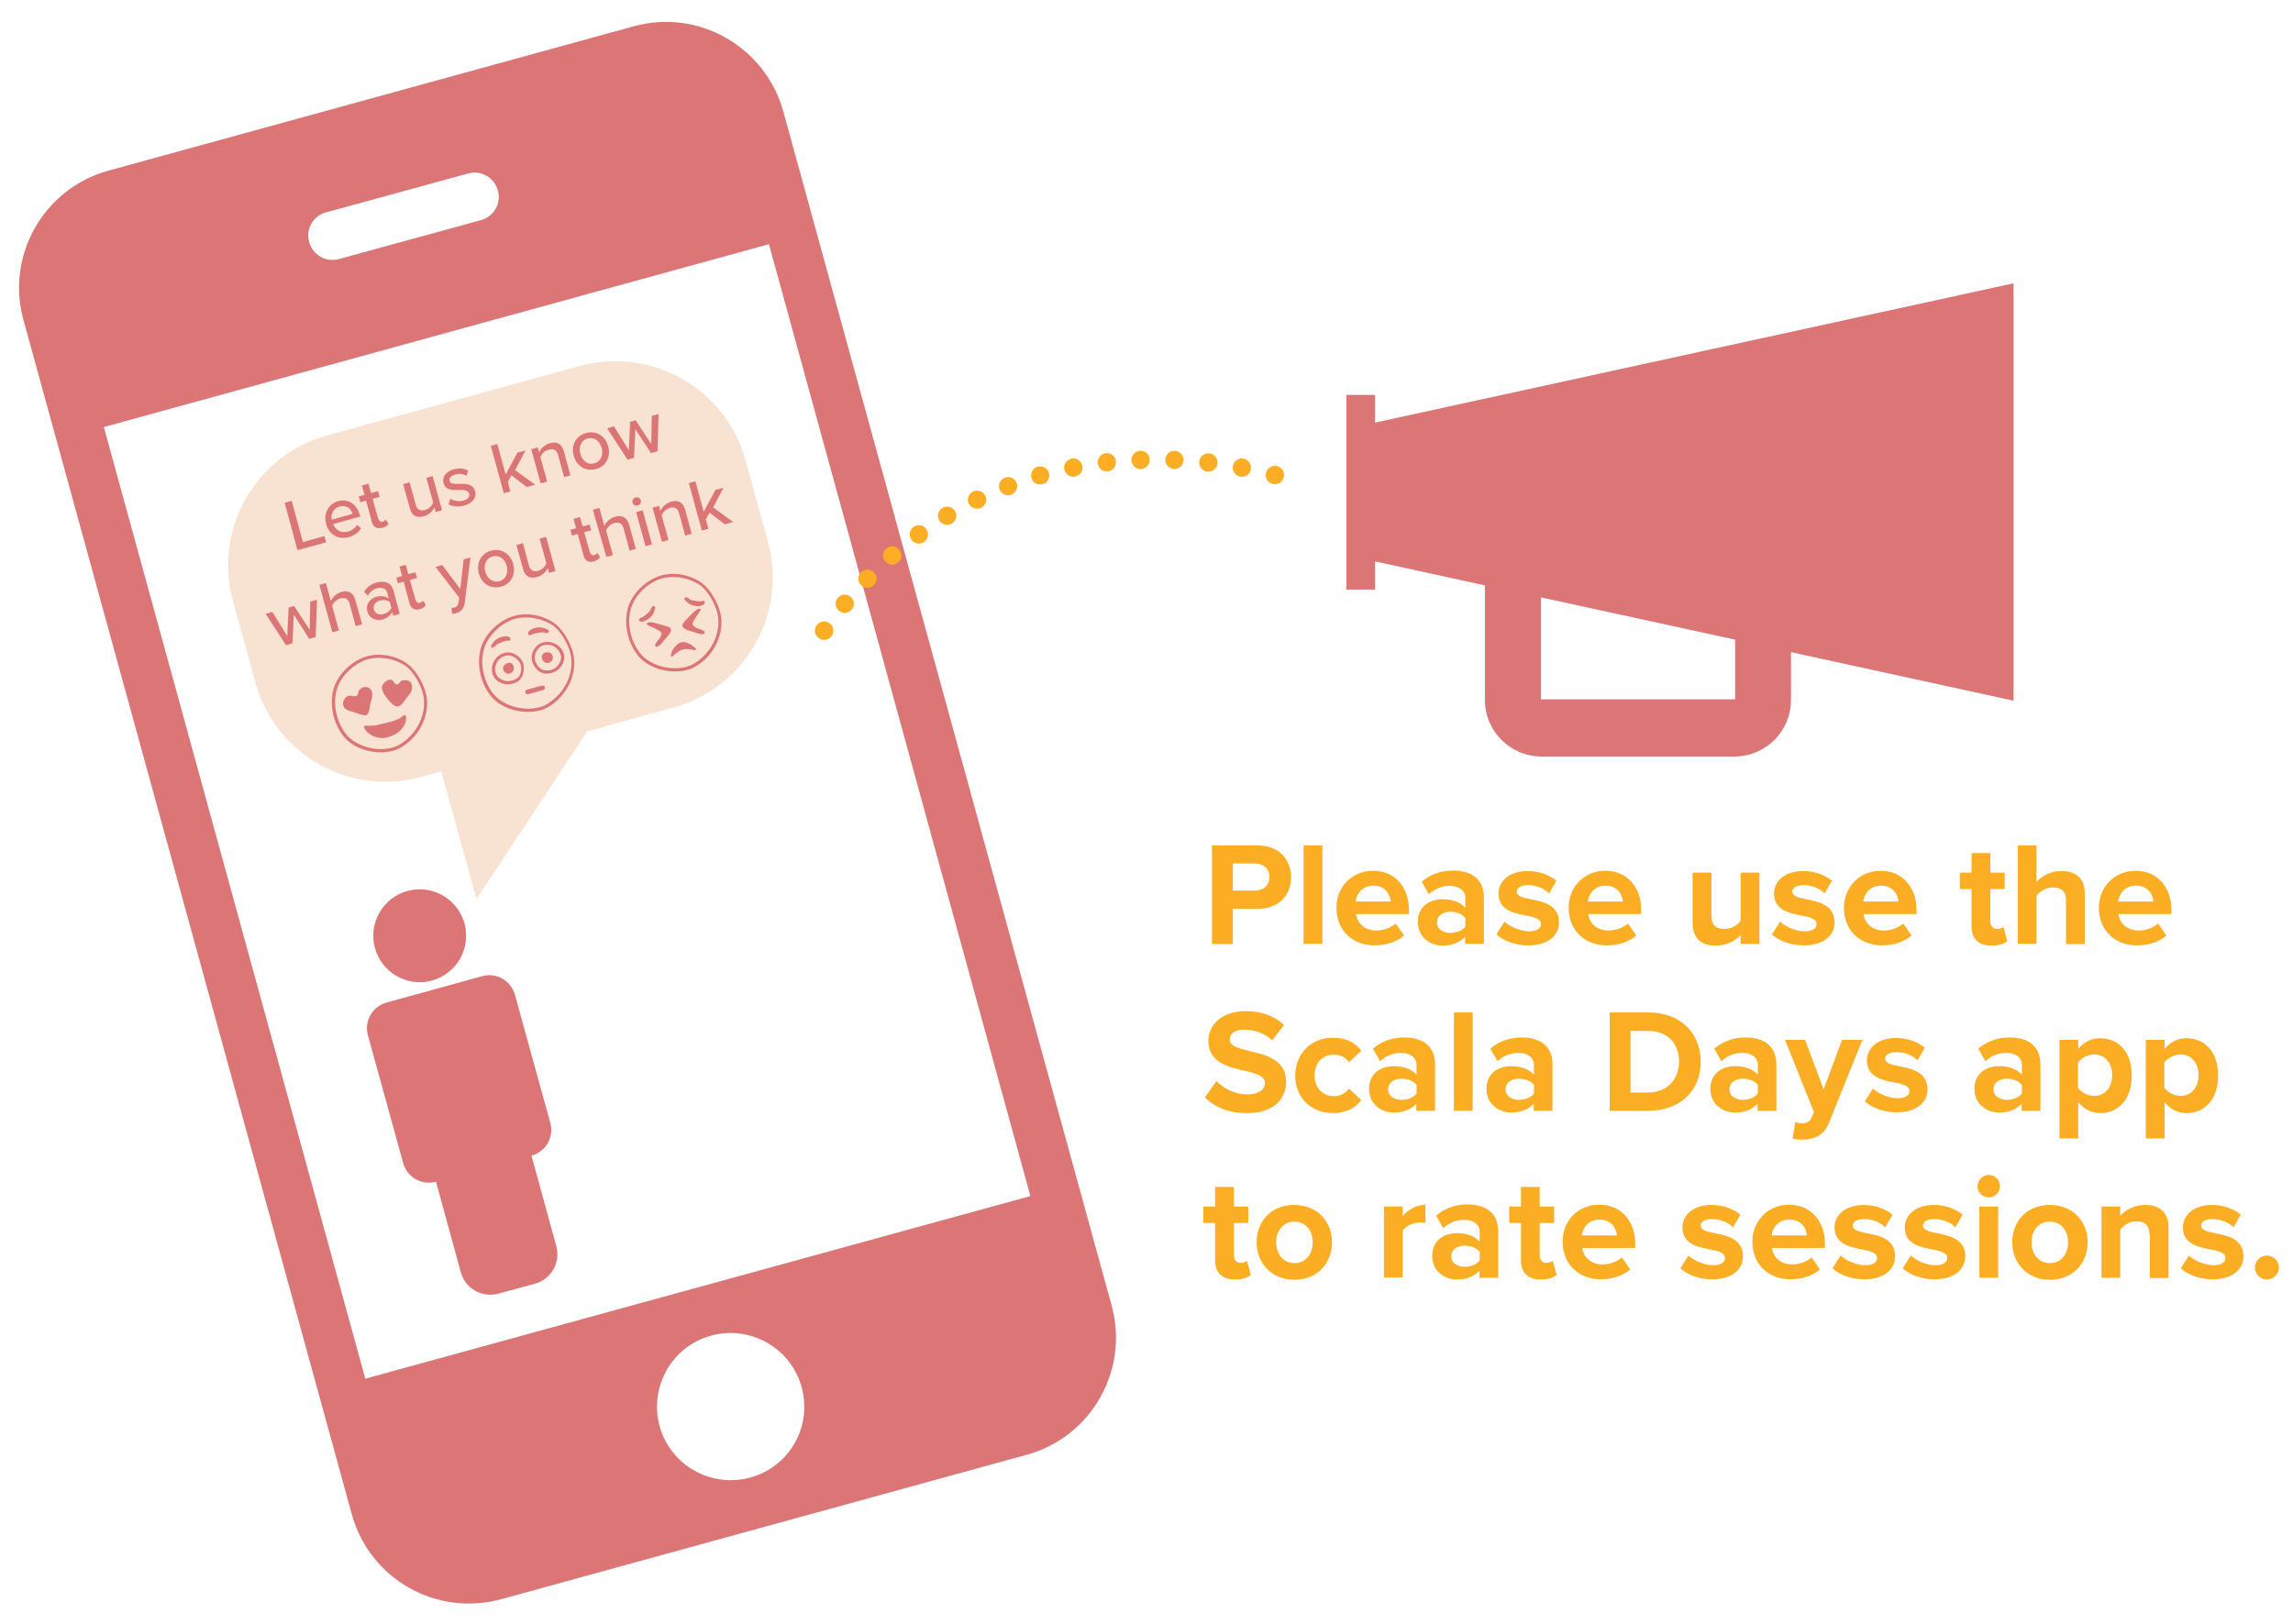 <?xml version="1.0" encoding="utf-8"?>
<!-- Generator: Adobe Illustrator 21.0.0, SVG Export Plug-In . SVG Version: 6.00 Build 0)  -->
<!DOCTYPE svg PUBLIC "-//W3C//DTD SVG 1.1//EN" "http://www.w3.org/Graphics/SVG/1.1/DTD/svg11.dtd">
<svg version="1.1" id="Layer_1" xmlns="http://www.w3.org/2000/svg" xmlns:xlink="http://www.w3.org/1999/xlink" x="0px" y="0px"
	 viewBox="0 0 878.8 622.7" style="enable-background:new 0 0 878.8 622.7;" xml:space="preserve">
<style type="text/css">
	.st0{fill:#DC7676;}
	.st1{fill:#F8E2D2;}
	.st2{fill:#FBAE24;}
</style>
<g>
	<path class="st0" d="M108.8,181.8C98.4,192.5,95.9,206.9,95,212c-2.6,15,0.7,26.8,2.5,32.8c1.9,6.3,6.5,19.2,18,31.5
		c7,7.5,14.6,15.7,26.5,18.3c5.3,1.2,8.4,0.5,38-7.5c18.5-5,27.9-7.5,32.5-9c19.4-6.1,18.3-7.2,34.8-12c13.6-4,16.6-3.9,22.5-7.8
		c2.7-1.8,12.7-8.4,17.5-21c3.3-8.6,2.3-15.5,0.5-29.3c-1.9-14.4-3.4-25.4-11.3-37.3c-2.9-4.4-9.5-14.4-21.7-20
		c-7.3-3.4-16.3-5-39.3-1.3c-24.8,4-28.9,8.3-58.5,16C125.7,173.7,118.1,172.1,108.8,181.8z"/>
	<g>
		<g>
			<g>
				
					<ellipse transform="matrix(0.964 -0.265 0.265 0.964 -89.33 55.466)" class="st0" cx="160.9" cy="358.8" rx="17.8" ry="17.8"/>
				<path class="st0" d="M184.8,374.2l-36.6,10.1c-5.5,1.5-8.7,7.1-7.2,12.6l13.5,48.9c1.5,5.5,7.1,8.7,12.6,7.2l9.5,34.7
					c1.7,6.3,8.2,9.9,14.4,8.2l14-3.8c6.3-1.7,9.9-8.2,8.2-14.4l-9.5-34.7c5.5-1.5,8.7-7.1,7.2-12.6l-13.5-48.9
					C195.9,375.9,190.3,372.7,184.8,374.2z"/>
			</g>
			<g>
				<path class="st1" d="M208.5,247.3c-1.1,0.3-2,0.9-2.5,1.8c-0.1,0.1-0.2,0.3-0.3,0.4c-0.8,1.2-1,3-0.4,4.3
					c1.1,2.4,2.7,3.4,4.7,3.2c0.5-0.1,0.9-0.1,1.2-0.2c1.1-0.3,1.9-0.8,2.6-1.7c0.6-0.7,1-1.6,1.2-2.5c0.3-1.9-1-3.7-2.5-4.7
					C211.4,247.2,209.9,246.9,208.5,247.3z M210.2,254.1c-0.5,0.1-1.1,0-1.4-0.2c-1.4-0.8-1.7-3.1,0-3.7c0.9-0.3,2.1-0.2,2.7,0.6
					C212.4,252.1,211.6,253.9,210.2,254.1z"/>
				<path class="st1" d="M227.8,177.6c2.6-0.7,3.5-3.4,2.8-5.9c-0.7-2.5-2.7-4.3-5.4-3.6c-2.6,0.7-3.5,3.4-2.8,5.8
					C223.1,176.5,225.2,178.4,227.8,177.6z"/>
				<path class="st1" d="M186,219.2c0.7,2.5,2.8,4.3,5.4,3.6c2.6-0.7,3.5-3.4,2.8-5.9c-0.7-2.5-2.7-4.3-5.4-3.6
					C186.1,214.1,185.3,216.7,186,219.2z"/>
				<path class="st1" d="M149.4,230.8c-1-0.8-2.4-0.9-3.8-0.6c-1.8,0.5-2.7,1.9-2.3,3.4c0.4,1.6,2,2.3,3.7,1.8
					c1.4-0.4,2.5-1.2,3-2.4L149.4,230.8z"/>
				<path class="st1" d="M141,252.7c-4.9,1.4-9.8,5.8-11.6,10.7c-2.1,5.7-0.7,13.1,3.3,18.1c3.6,4.5,11.5,6.8,17.6,5.1
					c1.1-0.3,2.1-0.7,3-1.3c7.2-4.3,10.9-13.1,8.5-20.4c-1.4-4.2-4-8-6.6-9.8C150.9,252.4,145.6,251.5,141,252.7z M131.6,270.6
					c-0.4-1.4,0.2-2.9,1.5-3.7c1-0.6,2,0.1,3,0c1.4-0.1,0.9-1.5,1.6-2.4c1.3-1.7,4.1-1.6,4.8,0.6c0.5,1.5-0.1,3-0.5,4.4
					c-0.1,0.4-0.2,0.7-0.2,1.1c-0.2,1.1-0.2,2.2-0.9,3.1c-0.5,0.7-1,0.6-1.8,0.4c-1.3-0.3-2.6-0.8-3.8-1.2
					C133.8,272.5,132.1,272.1,131.6,270.6z M155.3,277.2c-0.6,1.5-1.7,3-3.4,4c-0.9,0.5-1.9,1-2.9,1.3c-1,0.3-2.1,0.5-3.1,0.4
					c-1.5-0.1-2.8-0.6-3.9-1.3c-0.9-0.6-1.8-1.3-2.2-2.2c-0.2-0.3-0.5-0.8-0.1-1.1c0.3-0.2,1-0.1,1.4-0.1c1,0,2.1,0,3.1-0.2
					c1-0.2,2-0.5,3-0.7c1.2-0.3,2.3-0.5,3.4-0.9c0.9-0.4,1.9-0.6,2.7-1.1c0.6-0.4,1.8-1.8,2.3-0.8
					C155.7,275.4,155.6,276.4,155.3,277.2z M157.8,262.4c0.5,1.8-0.4,3.4-1.6,4.7c-1.2,1.2-2,3.7-4,3.7c-1.1,0-2.4-1.4-3.1-2.2
					c-1.2-1.4-2.3-2.8-2.7-4.6c-0.3-1.5,1.4-3.1,2.7-3.4c0.9-0.2,1.4,0.1,1.8,0.8c0.5,0.8,1.1,1.4,2,0.6c0.5-0.4,0.5-0.9,1.1-1.1
					C155.7,260.5,157.3,260.8,157.8,262.4z"/>
				<path class="st1" d="M130.1,194.2c-2.6,0.7-3.3,3.2-3,5l8-2.2C134.7,195.2,132.9,193.4,130.1,194.2z"/>
				<path class="st1" d="M197,251.9c-0.1-0.1-0.3-0.1-0.4-0.2c-0.9-0.5-1.9-0.6-3-0.3c-1.4,0.4-2.6,1.4-3.2,2.6
					c-0.8,1.6-1,3.8,0.3,5.3c0.6,0.7,1.4,1.2,2.3,1.5c1.1,0.4,2,0.4,3.1,0.1l0,0c0.4-0.1,0.8-0.2,1.2-0.4c1.9-0.8,2.7-2.6,2.4-5.2
					C199.4,254,198.3,252.5,197,251.9z M196.7,257.2c-0.2,0.3-0.6,0.7-1.1,0.9c-1.4,0.6-2.9-0.6-2.8-2.1c0.1-1,1.1-1.7,2-1.9
					C196.6,253.7,197.4,255.8,196.7,257.2z"/>
				<path class="st1" d="M197.4,237.2c-4.9,1.4-9.8,5.8-11.6,10.7c-2.1,5.6-0.7,13.1,3.3,18.1c3.6,4.5,11.5,6.8,17.7,5.1
					c1.1-0.3,2.1-0.7,3-1.3c7.2-4.3,10.9-13.1,8.5-20.4c-1.4-4.2-4-8-6.6-9.8C207.3,236.9,202,236,197.4,237.2z M202.4,242.9
					c0-0.7,0.4-1.1,1-1.5c0.9-0.6,2.1-0.9,3.3-0.9c0.9,0,1.7,0.2,2.4,0.5c0.3,0.2,0.9,0.3,1.1,0.6c0.4,0.5,0,1-0.6,1.1
					c-0.7,0.1-1.3-0.5-2-0.3c-1.4,0.2-2.8,0.3-4.1,1C203,243.6,202.4,243.6,202.4,242.9z M188.2,247.6c0-0.4,0.5-0.7,0.7-1.1
					c0.4-0.7,1.1-1.3,1.8-1.7c1-0.6,2.3-0.9,3.3-0.9c0.7,0,1.3,0.2,1.6,0.8c0.3,0.6-0.2,0.9-0.8,0.9c-1.5,0-2.7,0.7-4,1.2
					c-0.7,0.3-0.9,1-1.6,1.3C188.7,248.5,188.1,248.3,188.2,247.6z M196.3,262.1L196.3,262.1c-1.3,0.4-2.5,0.3-3.8-0.1
					c-1.1-0.4-2.1-1-2.8-1.9c-1.6-1.9-1.4-4.7-0.4-6.6c0.8-1.5,2.2-2.7,4-3.2c1.4-0.4,2.8-0.2,3.9,0.4c0.1,0.1,0.2,0.1,0.3,0.2
					c1.7,0.8,3.1,2.6,3.2,4.4c0.3,3.1-0.8,5.4-3.1,6.4C197.2,261.8,196.7,262,196.3,262.1z M208.2,264.5l-5.8,1.6
					c-0.5,0.1-1-0.2-1.1-0.6c-0.1-0.5,0.2-1,0.6-1.1l5.8-1.6c0.5-0.1,1,0.2,1.1,0.6C209,263.9,208.7,264.4,208.2,264.5z
					 M216.2,252.8c-0.2,1.1-0.7,2.2-1.4,3c-0.9,1.1-1.9,1.7-3.2,2.1c-0.4,0.1-0.9,0.2-1.4,0.3c-2.6,0.3-4.7-1.1-6-3.9
					c-0.7-1.6-0.5-3.9,0.5-5.4c0.1-0.1,0.1-0.2,0.2-0.3c0.7-1.1,1.8-2,3.2-2.3c1.7-0.5,3.6-0.2,5.1,0.7
					C215.1,248.1,216.7,250.4,216.2,252.8z"/>
				<path class="st1" d="M222.2,140.3l-96.8,26.6c-27.5,7.6-43.7,36-36.1,63.5l8.6,31.3c7.6,27.5,36,43.7,63.5,36.1l7.7-2.1
					l13.5,48.9l42.5-64.3l33.1-9.1c27.5-7.6,43.7-36,36.1-63.5l-8.6-31.3C278.1,148.9,249.7,132.8,222.2,140.3z M235.3,163.4
					l5.7,9.2l0.5-10.9l2.1-0.6l6,9.1l0.2-10.8l2.6-0.7L252,173l-2.5,0.7l-6-9.2l-0.5,11l-2.5,0.7l-7.8-12L235.3,163.4z M256.7,194.7
					c-1.5,0.4-2.7,1.7-3.1,2.9l2.6,9.4l-2.5,0.7l-3.6-13.1l2.5-0.7l0.5,1.9c0.6-1.3,2-2.9,4.1-3.5c2.8-0.8,4.6,0.3,5.4,3.1l2.5,9.2
					l-2.5,0.7l-2.3-8.4C259.7,194.6,258.4,194.2,256.7,194.7z M244.4,193.8c-0.8,0.2-1.8-0.3-2-1.1c-0.2-0.9,0.3-1.8,1.2-2
					c0.9-0.2,1.8,0.2,2,1.1C245.8,192.7,245.3,193.6,244.4,193.8z M246.3,195.6l3.6,13.1l-2.5,0.7l-3.6-13.1L246.3,195.6z
					 M196.7,216.2c1,3.8-0.6,7.6-4.7,8.7c-4.1,1.1-7.5-1.3-8.5-5.1c-1-3.8,0.7-7.6,4.7-8.7C192.3,210,195.7,212.5,196.7,216.2z
					 M175.9,187.8c-2.4,0.1-5.2,0.2-5.9-2.6c-0.6-2.1,0.7-4.4,3.9-5.3c2.3-0.6,4.1-0.3,5.5,0.5l-0.6,2c-1-0.7-2.7-1-4.3-0.5
					c-1.7,0.5-2.5,1.4-2.2,2.5c0.3,1.1,1.8,1.1,3.6,1.1c2.4-0.1,5.3-0.2,6.2,2.8c0.6,2.3-0.7,4.5-4.2,5.5c-2.2,0.6-4.3,0.5-6-0.5
					l0.7-2.1c1.2,0.7,3.2,1.2,4.9,0.7c1.9-0.5,2.6-1.5,2.3-2.7C179.3,187.8,177.7,187.8,175.9,187.8z M129.6,192.1
					c3.9-1.1,7.2,1.3,8.3,5.3l0.2,0.6l-10.4,2.9c0.8,2.2,2.9,3.6,5.6,2.9c1.4-0.4,2.8-1.3,3.5-2.6l1.6,1.3c-1,1.6-2.6,2.8-4.7,3.4
					c-3.9,1.1-7.6-0.9-8.7-5C123.9,197,125.8,193.2,129.6,192.1z M146.6,237.5c-2.2,0.6-5-0.2-5.8-3.1c-0.8-3,1.2-5,3.4-5.6
					c1.8-0.5,3.5-0.3,4.8,0.6l-0.6-2.2c-0.4-1.6-2.1-2.2-3.9-1.7c-1.5,0.4-2.6,1.3-3.5,2.8l-1.5-1.4c1.1-1.8,2.7-3,4.8-3.6
					c2.9-0.8,5.6-0.2,6.5,3.1l2.4,8.9l-2.5,0.7l-0.4-1.4C149.7,235.9,148.3,237,146.6,237.5z M136.2,230l2.6,9.3l-2.5,0.7l-2.3-8.5
					c-0.6-2.2-1.9-2.5-3.6-2.1c-1.5,0.4-2.7,1.7-3.1,2.9l2.6,9.4l-2.5,0.7l-5-18.2l2.5-0.7l1.9,6.9c0.6-1.3,2-2.9,4.1-3.5
					C133.6,226.2,135.4,227.2,136.2,230z M109.1,192.7l2.7-0.7l4.3,15.8l8.2-2.3l0.7,2.4l-11,3L109.1,192.7z M112.6,235.6l-0.5,11
					l-2.5,0.7l-7.8-12l2.6-0.7l5.7,9.2l0.5-10.9l2.1-0.6l6,9.1l0.2-10.8l2.6-0.7l-0.5,14.3l-2.5,0.7L112.6,235.6z M153.9,286.4
					c-1,0.6-2.1,1.1-3.3,1.4c-6.7,1.8-15-0.6-18.9-5.5c-4.3-5.4-5.7-13.3-3.5-19.3c1.9-5.2,7.1-9.9,12.4-11.4
					c5-1.4,10.7-0.4,15.2,2.6c2.9,2,5.6,6,7.1,10.4C165.5,272.4,161.6,281.8,153.9,286.4z M142.5,200l-2.2-8.1l-2.2,0.6l-0.6-2.2
					l2.2-0.6l-1-3.6l2.5-0.7l1,3.6l2.7-0.7l0.6,2.2l-2.7,0.7l2.1,7.5c0.3,0.9,0.9,1.5,1.7,1.3c0.6-0.2,1-0.5,1.2-0.9l1.1,1.7
					c-0.4,0.6-1,1.2-2.3,1.5C144.4,202.9,143,202,142.5,200z M160.9,233.5c-2.1,0.6-3.5-0.3-4-2.4l-2.2-8.1l-2.2,0.6l-0.6-2.2
					l2.2-0.6l-1-3.6l2.4-0.7l1,3.6l2.7-0.7l0.6,2.2l-2.7,0.7l2.1,7.5c0.3,0.9,0.9,1.5,1.7,1.3c0.6-0.2,1-0.5,1.2-0.9l1.1,1.7
					C162.8,232.6,162.1,233.2,160.9,233.5z M157.1,194.9l-2.6-9.3l2.5-0.7l2.3,8.5c0.6,2.2,1.9,2.5,3.6,2.1c1.5-0.4,2.7-1.7,3.1-2.9
					l-2.6-9.4l2.4-0.7l3.6,13.1l-2.4,0.7l-0.5-1.8c-0.7,1.4-2.1,2.9-4.1,3.4C159.6,198.7,157.8,197.7,157.1,194.9z M173.3,235.3
					L173,233c0.3,0.1,0.8,0,1.1-0.1c0.9-0.2,1.4-0.7,1.6-1.8l0.3-2l-9.1-11.8l2.6-0.7l6.9,9.2l1.3-11.4l2.6-0.7l-2.2,17.4
					c-0.3,2.3-1.5,3.4-3.4,4C174.4,235.2,173.7,235.3,173.3,235.3z M210.3,270.9c-1,0.6-2.1,1.1-3.3,1.4c-6.7,1.8-15-0.6-18.9-5.5
					c-4.3-5.4-5.7-13.3-3.5-19.3c1.9-5.2,7.1-9.9,12.4-11.4c5-1.4,10.7-0.4,15.2,2.6c2.9,2,5.6,6,7.1,10.4
					C221.9,256.9,218,266.3,210.3,270.9z M212.9,218.9l-2.5,0.7l-0.5-1.8c-0.7,1.4-2.1,2.9-4.1,3.4c-2.8,0.8-4.6-0.3-5.3-3l-2.6-9.3
					l2.5-0.7l2.3,8.5c0.6,2.2,1.9,2.5,3.6,2.1c1.5-0.4,2.7-1.7,3.1-2.9l-2.6-9.4l2.5-0.7L212.9,218.9z M201.9,186.7l-5.9-4.5
					l-1.4,2.6l1,3.6l-2.5,0.7l-5-18.2l2.5-0.7l3.2,11.7l4.5-8.4l3.1-0.8l-4,7.5l7.7,5.6L201.9,186.7z M207.1,175.2l2.6,9.4l-2.5,0.7
					l-3.6-13.1l2.5-0.7l0.5,1.9c0.6-1.3,2-2.9,4.1-3.5c2.8-0.8,4.6,0.3,5.4,3.1l2.5,9.2l-2.4,0.7l-2.3-8.4c-0.6-2.2-1.9-2.6-3.6-2.1
					C208.7,172.7,207.6,174,207.1,175.2z M227.6,215.2c-2.1,0.6-3.5-0.3-4-2.4l-2.2-8.1l-2.2,0.6l-0.6-2.2l2.2-0.6l-1-3.6l2.5-0.7
					l1,3.6l2.7-0.7l0.6,2.2l-2.7,0.7l2.1,7.5c0.3,0.9,0.9,1.5,1.7,1.3c0.6-0.2,1-0.5,1.2-0.9l1.1,1.7
					C229.5,214.3,228.8,214.8,227.6,215.2z M224.6,166c4.1-1.1,7.5,1.3,8.5,5.1c1,3.8-0.6,7.6-4.7,8.7c-4.1,1.1-7.5-1.3-8.5-5.1
					C218.8,171,220.5,167.1,224.6,166z M227.2,195.4l2.5-0.7l1.9,6.9c0.6-1.3,2-2.9,4.1-3.5c2.8-0.8,4.6,0.3,5.4,3l2.6,9.3l-2.4,0.7
					l-2.3-8.5c-0.6-2.2-1.9-2.5-3.6-2.1c-1.5,0.4-2.7,1.7-3.1,2.9l2.6,9.4l-2.5,0.7L227.2,195.4z M266.7,255.4
					c-1,0.6-2.1,1.1-3.3,1.4c-6.7,1.8-15-0.6-18.9-5.5c-4.3-5.4-5.7-13.3-3.5-19.3c1.9-5.2,7.1-9.9,12.4-11.4
					c5-1.4,10.7-0.4,15.2,2.6c2.9,2,5.6,6,7.1,10.4C278.3,241.4,274.4,250.8,266.7,255.4z M277.8,201l-5.9-4.5l-1.4,2.6l1,3.6
					l-2.5,0.7l-5-18.2l2.5-0.7l3.2,11.7l4.5-8.4l3.1-0.8l-4,7.5l7.7,5.6L277.8,201z"/>
				<path class="st1" d="M253.7,221.7c-4.9,1.4-9.8,5.8-11.6,10.7c-2.1,5.6-0.7,13.1,3.3,18.1c3.6,4.5,11.5,6.8,17.7,5.1
					c1.1-0.3,2.1-0.7,3-1.3c7.2-4.3,10.9-13.1,8.5-20.4c-1.4-4.2-4-8-6.6-9.8C263.7,221.4,258.4,220.5,253.7,221.7z M245.1,238
					c-0.5-0.5-0.1-0.9,0.4-1.1c1.4-0.5,2.3-1.5,3.4-2.5c0.5-0.5,0.5-1.3,1-1.8c0.4-0.4,1-0.4,1.2,0.2c0.1,0.4-0.2,0.9-0.3,1.2
					c-0.1,0.8-0.6,1.6-1.1,2.2c-0.8,0.9-1.8,1.6-2.8,1.9C246.2,238.4,245.6,238.5,245.1,238z M252.3,247.7c-1.2,0.7-1.5-0.2-0.9-1.2
					c0.7-1.2,1.9-2,2.1-3.4c0.1-0.9-0.8-1.3-1.6-1.7c-0.8-0.4-1.5-0.8-2.2-1.1c-0.6-0.2-3-1.1-1.2-1.7c0.6-0.2,1.5,0,2.2,0.1
					c0.1,0,0.2,0.1,0.3,0.1c1.7,0.5,3.5,0.9,5.2,1.5c2.7,1.1-0.9,4.1-1.8,5.3C253.8,246.4,253.2,247.2,252.3,247.7z M265.2,249
					c-0.4-0.1-0.8-0.1-1.2-0.1c-0.4,0-0.8-0.1-1.1-0.1c-0.9,0.1-1.9,0.3-2.6,0.8c-0.6,0.4-1.2,0.8-1.8,1.3c-0.3,0.2-0.6,0.6-0.9,0.8
					c-0.9,0.4-0.2-1.6-0.1-1.9c0.3-0.9,1.1-1.8,1.8-2.5c0.8-0.9,1.7-1.2,2.8-1.2c0.7,0,1.3,0.4,1.9,0.6c0.6,0.2,1.2,0.6,1.7,1.1
					c0.3,0.2,1,0.7,1.1,1.1C266.9,249.5,265.5,249.1,265.2,249z M267.5,235.4c-0.5,0.7-0.9,1.4-1.3,2.1c-0.5,0.7-1.1,1.5-0.5,2.3
					c0.9,1.1,2.4,1.2,3.6,1.8c1,0.5,1.2,1.4-0.2,1.5c-1,0-1.9-0.4-2.9-0.7c-1.4-0.5-6-1.3-4.3-3.6c1.1-1.4,2.5-2.7,3.7-3.9
					c0.1-0.1,0.1-0.1,0.2-0.2c0.5-0.5,1.2-1.1,1.8-1.3C269.5,232.9,267.8,234.9,267.5,235.4z M270.1,231.1c-0.2,0.7-0.8,0.9-1.4,1.1
					c-1,0.3-2.3,0.2-3.4-0.2c-0.8-0.3-1.6-0.7-2.1-1.3c-0.2-0.3-0.8-0.6-0.9-0.9c-0.2-0.6,0.4-1,0.9-0.8c0.7,0.2,1.1,0.9,1.8,1
					c1.4,0.3,2.7,0.7,4.2,0.4C269.8,230.2,270.3,230.4,270.1,231.1z"/>
			</g>
		</g>
		<path class="st0" d="M242.8,10.1L41.6,65.4C16.8,72.2,2.1,97.9,9,122.7l125.8,457.7c6.8,24.9,32.5,39.5,57.4,32.6l201.2-55.3
			c24.9-6.8,39.5-32.5,32.6-57.4L300.2,42.7C293.3,17.9,267.7,3.2,242.8,10.1z M125,81.4l54.4-14.9c4.9-1.4,10,1.5,11.4,6.5
			s-1.5,10-6.5,11.4l-54.4,14.9c-4.9,1.4-10-1.5-11.4-6.5C117.1,87.8,120,82.7,125,81.4z M287.5,566.4c-15,4.1-30.6-4.7-34.7-19.7
			c-4.1-15,4.7-30.6,19.7-34.7c15-4.1,30.6,4.7,34.7,19.7C311.4,546.8,302.6,562.3,287.5,566.4z M394.9,458.5L140,528.5L39.8,163.7
			l254.9-70.1L394.9,458.5z"/>
	</g>
	<path class="st0" d="M771.7,108.6L527,162v-10.6h-11V226h11v-10.8l42.1,9.2c0,0.2,0,0.4,0,0.6v43.3c0,12,9.7,21.7,21.7,21.7h73.9
		c12,0,21.7-9.7,21.7-21.7V250l85.3,18.6V108.6z M665,268.1h-74.4v-39.1l74.4,16.2V268.1z"/>
	<g>
		<path class="st2" d="M464.4,324.1h17.7c8.2,0,12.7,5.5,12.7,12.2c0,6.6-4.5,12.1-12.7,12.1h-9.6v13.5h-8V324.1z M481,331h-8.5
			v10.4h8.5c3.2,0,5.5-2,5.5-5.2C486.6,333.1,484.2,331,481,331z"/>
		<path class="st2" d="M499.6,324.1h7.2v37.7h-7.2V324.1z"/>
		<path class="st2" d="M526.3,333.8c8.1,0,13.7,6.1,13.7,15v1.6h-20.3c0.5,3.5,3.2,6.3,7.9,6.3c2.5,0,5.5-1,7.3-2.7l3.2,4.6
			c-2.8,2.5-7,3.8-11.3,3.8c-8.3,0-14.6-5.6-14.6-14.4C512.1,340.2,518,333.8,526.3,333.8z M519.5,345.6H533c-0.2-2.6-2-6.1-6.7-6.1
			C521.8,339.6,519.9,342.9,519.5,345.6z"/>
		<path class="st2" d="M561.6,359c-1.9,2.2-5.1,3.5-8.7,3.5c-4.4,0-9.5-2.9-9.5-9.1c0-6.4,5.1-8.7,9.5-8.7c3.6,0,6.8,1.1,8.7,3.3
			v-3.8c0-2.8-2.4-4.6-6-4.6c-2.9,0-5.7,1.1-8,3.2l-2.7-4.8c3.3-2.9,7.6-4.3,11.9-4.3c6.2,0,11.9,2.5,11.9,10.4v17.7h-7.2V359z
			 M561.6,351.9c-1.2-1.6-3.5-2.4-5.8-2.4c-2.8,0-5.1,1.5-5.1,4.1c0,2.5,2.3,4,5.1,4c2.3,0,4.6-0.8,5.8-2.4V351.9z"/>
		<path class="st2" d="M576.6,353.3c2,1.9,6.1,3.7,9.4,3.7c3.1,0,4.6-1.1,4.6-2.8c0-1.9-2.4-2.6-5.5-3.2c-4.7-0.9-10.8-2-10.8-8.5
			c0-4.6,4-8.6,11.2-8.6c4.6,0,8.3,1.6,11,3.7l-2.8,4.9c-1.6-1.8-4.8-3.2-8.1-3.2c-2.6,0-4.3,1-4.3,2.5c0,1.7,2.2,2.3,5.2,2.9
			c4.7,0.9,11,2.1,11,8.9c0,5-4.2,8.8-11.8,8.8c-4.8,0-9.3-1.6-12.2-4.2L576.6,353.3z"/>
		<path class="st2" d="M615.3,333.8c8.1,0,13.7,6.1,13.7,15v1.6h-20.3c0.5,3.5,3.2,6.3,7.9,6.3c2.5,0,5.5-1,7.3-2.7l3.2,4.6
			c-2.8,2.5-7,3.8-11.3,3.8c-8.3,0-14.6-5.6-14.6-14.4C601.1,340.2,607,333.8,615.3,333.8z M608.5,345.6H622c-0.2-2.6-2-6.1-6.7-6.1
			C610.8,339.6,608.9,342.9,608.5,345.6z"/>
		<path class="st2" d="M667.1,358.4c-1.9,2.1-5.1,4.1-9.6,4.1c-6,0-8.8-3.3-8.8-8.6v-19.4h7.2v16.6c0,3.8,2,5,5,5
			c2.8,0,5-1.5,6.2-3.1v-18.5h7.2v27.3h-7.2V358.4z"/>
		<path class="st2" d="M682.2,353.3c2,1.9,6.1,3.7,9.4,3.7c3.1,0,4.6-1.1,4.6-2.8c0-1.9-2.4-2.6-5.5-3.2c-4.7-0.9-10.8-2-10.8-8.5
			c0-4.6,4-8.6,11.2-8.6c4.6,0,8.3,1.6,11,3.7l-2.8,4.9c-1.6-1.8-4.8-3.2-8.1-3.2c-2.6,0-4.3,1-4.3,2.5c0,1.7,2.2,2.3,5.2,2.9
			c4.7,0.9,11,2.1,11,8.9c0,5-4.2,8.8-11.8,8.8c-4.8,0-9.3-1.6-12.2-4.2L682.2,353.3z"/>
		<path class="st2" d="M720.8,333.8c8.1,0,13.7,6.1,13.7,15v1.6h-20.3c0.5,3.5,3.2,6.3,7.9,6.3c2.5,0,5.5-1,7.3-2.7l3.2,4.6
			c-2.8,2.5-7,3.8-11.3,3.8c-8.3,0-14.6-5.6-14.6-14.4C706.7,340.2,712.5,333.8,720.8,333.8z M714.1,345.6h13.5
			c-0.2-2.6-2-6.1-6.7-6.1C716.3,339.6,714.4,342.9,714.1,345.6z"/>
		<path class="st2" d="M755.6,355.1v-14.3h-4.5v-6.3h4.5v-7.5h7.2v7.5h5.5v6.3h-5.5v12.3c0,1.7,0.9,3,2.5,3c1.1,0,2.1-0.4,2.5-0.8
			l1.5,5.4c-1.1,1-3,1.8-6,1.8C758.3,362.5,755.6,359.9,755.6,355.1z"/>
		<path class="st2" d="M791.8,345.2c0-3.8-2-5-5.1-5c-2.8,0-5,1.6-6.2,3.2v18.4h-7.2v-37.7h7.2v14c1.8-2.1,5.1-4.2,9.6-4.2
			c6,0,8.9,3.3,8.9,8.6v19.4h-7.2V345.2z"/>
		<path class="st2" d="M818.5,333.8c8.1,0,13.7,6.1,13.7,15v1.6h-20.3c0.5,3.5,3.2,6.3,7.9,6.3c2.5,0,5.5-1,7.3-2.7l3.2,4.6
			c-2.8,2.5-7,3.8-11.3,3.8c-8.3,0-14.6-5.6-14.6-14.4C804.4,340.2,810.2,333.8,818.5,333.8z M811.8,345.6h13.5
			c-0.2-2.6-2-6.1-6.7-6.1C814,339.6,812.1,342.9,811.8,345.6z"/>
		<path class="st2" d="M466.2,414.4c2.7,2.8,6.8,5.1,12,5.1c4.4,0,6.6-2.1,6.6-4.2c0-2.8-3.3-3.8-7.6-4.8
			c-6.2-1.4-14.1-3.1-14.1-11.5c0-6.3,5.4-11.4,14.3-11.4c6,0,11,1.8,14.7,5.3l-4.5,5.9c-3.1-2.8-7.1-4.1-10.8-4.1
			c-3.6,0-5.5,1.6-5.5,3.8c0,2.5,3.2,3.3,7.5,4.4c6.2,1.4,14.1,3.3,14.1,11.7c0,6.9-4.9,12.1-15.1,12.1c-7.2,0-12.4-2.4-16-6
			L466.2,414.4z"/>
		<path class="st2" d="M510.9,397.8c5.6,0,9,2.4,10.8,5l-4.7,4.4c-1.3-1.9-3.3-2.9-5.8-2.9c-4.4,0-7.4,3.2-7.4,7.9s3.1,8,7.4,8
			c2.5,0,4.5-1.1,5.8-2.9l4.7,4.4c-1.8,2.5-5.2,5-10.8,5c-8.4,0-14.5-5.9-14.5-14.4C496.5,403.8,502.5,397.8,510.9,397.8z"/>
		<path class="st2" d="M542.9,423c-1.9,2.2-5.1,3.5-8.7,3.5c-4.4,0-9.5-2.9-9.5-9.1c0-6.4,5.1-8.7,9.5-8.7c3.6,0,6.8,1.1,8.7,3.3
			v-3.8c0-2.8-2.4-4.6-6-4.6c-2.9,0-5.7,1.1-8,3.2l-2.7-4.8c3.3-2.9,7.6-4.3,11.9-4.3c6.2,0,11.9,2.5,11.9,10.4v17.7h-7.2V423z
			 M542.9,415.9c-1.2-1.6-3.5-2.4-5.8-2.4c-2.8,0-5.1,1.5-5.1,4.1c0,2.5,2.3,4,5.1,4c2.3,0,4.6-0.8,5.8-2.4V415.9z"/>
		<path class="st2" d="M557.2,388.1h7.2v37.7h-7.2V388.1z"/>
		<path class="st2" d="M587.9,423c-1.9,2.2-5.1,3.5-8.7,3.5c-4.4,0-9.5-2.9-9.5-9.1c0-6.4,5.1-8.7,9.5-8.7c3.6,0,6.8,1.1,8.7,3.3
			v-3.8c0-2.8-2.4-4.6-6-4.6c-2.9,0-5.7,1.1-8,3.2l-2.7-4.8c3.3-2.9,7.6-4.3,11.9-4.3c6.2,0,11.9,2.5,11.9,10.4v17.7h-7.2V423z
			 M587.9,415.9c-1.2-1.6-3.5-2.4-5.8-2.4c-2.8,0-5.1,1.5-5.1,4.1c0,2.5,2.3,4,5.1,4c2.3,0,4.6-0.8,5.8-2.4V415.9z"/>
		<path class="st2" d="M616.9,388.1h14.9c11.8,0,20,7.5,20,18.9c0,11.4-8.2,18.8-20,18.8h-14.9V388.1z M631.7,418.8
			c7.5,0,11.8-5.4,11.8-11.8c0-6.7-4.1-11.8-11.8-11.8h-6.8v23.6H631.7z"/>
		<path class="st2" d="M673.7,423c-1.9,2.2-5.1,3.5-8.7,3.5c-4.4,0-9.5-2.9-9.5-9.1c0-6.4,5.1-8.7,9.5-8.7c3.6,0,6.8,1.1,8.7,3.3
			v-3.8c0-2.8-2.4-4.6-6-4.6c-2.9,0-5.7,1.1-8,3.2l-2.7-4.8c3.3-2.9,7.6-4.3,11.9-4.3c6.2,0,11.9,2.5,11.9,10.4v17.7h-7.2V423z
			 M673.7,415.9c-1.2-1.6-3.5-2.4-5.8-2.4c-2.8,0-5.1,1.5-5.1,4.1c0,2.5,2.3,4,5.1,4c2.3,0,4.6-0.8,5.8-2.4V415.9z"/>
		<path class="st2" d="M690.4,430.6c1.9,0,3.1-0.5,3.8-2l1-2.3l-11.1-27.7h7.7l7.1,19l7.1-19h7.8L701,430.3c-2,5.1-5.7,6.5-10.4,6.6
			c-0.8,0-2.7-0.2-3.6-0.4l1.1-6.5C688.8,430.4,689.7,430.6,690.4,430.6z"/>
		<path class="st2" d="M717.8,417.3c2,1.9,6.1,3.7,9.4,3.7c3.1,0,4.6-1.1,4.6-2.8c0-1.9-2.4-2.6-5.5-3.2c-4.7-0.9-10.8-2-10.8-8.5
			c0-4.6,4-8.6,11.2-8.6c4.6,0,8.3,1.6,11,3.7l-2.8,4.9c-1.6-1.8-4.8-3.2-8.1-3.2c-2.6,0-4.3,1-4.3,2.5c0,1.7,2.2,2.3,5.2,2.9
			c4.7,0.9,11,2.1,11,8.9c0,5-4.2,8.8-11.8,8.8c-4.8,0-9.3-1.6-12.2-4.2L717.8,417.3z"/>
		<path class="st2" d="M774.9,423c-1.9,2.2-5.1,3.5-8.7,3.5c-4.4,0-9.5-2.9-9.5-9.1c0-6.4,5.1-8.7,9.5-8.7c3.6,0,6.8,1.1,8.7,3.3
			v-3.8c0-2.8-2.4-4.6-6-4.6c-2.9,0-5.7,1.1-8,3.2l-2.7-4.8c3.3-2.9,7.6-4.3,11.9-4.3c6.2,0,11.9,2.5,11.9,10.4v17.7h-7.2V423z
			 M774.9,415.9c-1.2-1.6-3.5-2.4-5.8-2.4c-2.8,0-5.1,1.5-5.1,4.1c0,2.5,2.3,4,5.1,4c2.3,0,4.6-0.8,5.8-2.4V415.9z"/>
		<path class="st2" d="M789.3,436.3v-37.7h7.2v3.5c2.1-2.7,5.1-4.1,8.4-4.1c7,0,12.1,5.2,12.1,14.3s-5.1,14.4-12.1,14.4
			c-3.2,0-6.2-1.4-8.4-4.2v13.9H789.3z M802.6,404.2c-2.3,0-5,1.4-6.2,3.1v9.7c1.2,1.7,3.8,3.1,6.2,3.1c4.1,0,6.9-3.2,6.9-8
			C809.5,407.5,806.7,404.2,802.6,404.2z"/>
		<path class="st2" d="M822.4,436.3v-37.7h7.2v3.5c2.1-2.7,5.1-4.1,8.4-4.1c7,0,12.1,5.2,12.1,14.3s-5.1,14.4-12.1,14.4
			c-3.2,0-6.2-1.4-8.4-4.2v13.9H822.4z M835.7,404.2c-2.3,0-5,1.4-6.2,3.1v9.7c1.2,1.7,3.8,3.1,6.2,3.1c4.1,0,6.9-3.2,6.9-8
			C842.6,407.5,839.8,404.2,835.7,404.2z"/>
		<path class="st2" d="M465.7,483.1v-14.3h-4.5v-6.3h4.5v-7.5h7.2v7.5h5.5v6.3h-5.5v12.3c0,1.7,0.9,3,2.5,3c1.1,0,2.1-0.4,2.5-0.8
			l1.5,5.4c-1.1,1-3,1.8-6,1.8C468.4,490.5,465.7,487.9,465.7,483.1z"/>
		<path class="st2" d="M481.6,476.2c0-7.8,5.4-14.3,14.4-14.3c9.1,0,14.5,6.6,14.5,14.3c0,7.8-5.4,14.4-14.5,14.4
			C487.1,490.5,481.6,484,481.6,476.2z M503.1,476.2c0-4.2-2.5-7.9-7-7.9s-7,3.7-7,7.9c0,4.3,2.5,8,7,8S503.1,480.5,503.1,476.2z"/>
		<path class="st2" d="M530.4,462.5h7.2v3.7c1.9-2.4,5.3-4.4,8.7-4.4v7c-0.5-0.1-1.2-0.2-2-0.2c-2.4,0-5.5,1.3-6.7,3.1v18h-7.2
			V462.5z"/>
		<path class="st2" d="M567.1,487c-1.9,2.2-5.1,3.5-8.7,3.5c-4.4,0-9.5-2.9-9.5-9.1c0-6.4,5.1-8.7,9.5-8.7c3.6,0,6.8,1.1,8.7,3.3
			v-3.8c0-2.8-2.4-4.6-6-4.6c-2.9,0-5.7,1.1-8,3.2l-2.7-4.8c3.3-2.9,7.6-4.3,11.9-4.3c6.2,0,11.9,2.5,11.9,10.4v17.7h-7.2V487z
			 M567.1,479.9c-1.2-1.6-3.5-2.4-5.8-2.4c-2.8,0-5.1,1.5-5.1,4.1c0,2.5,2.3,4,5.1,4c2.3,0,4.6-0.8,5.8-2.4V479.9z"/>
		<path class="st2" d="M582.9,483.1v-14.3h-4.5v-6.3h4.5v-7.5h7.2v7.5h5.5v6.3h-5.5v12.3c0,1.7,0.9,3,2.5,3c1.1,0,2.1-0.4,2.5-0.8
			l1.5,5.4c-1.1,1-3,1.8-6,1.8C585.6,490.5,582.9,487.9,582.9,483.1z"/>
		<path class="st2" d="M613,461.8c8.1,0,13.7,6.1,13.7,15v1.6h-20.3c0.5,3.5,3.2,6.3,7.9,6.3c2.5,0,5.5-1,7.3-2.7l3.2,4.6
			c-2.8,2.5-7,3.8-11.3,3.8c-8.3,0-14.6-5.6-14.6-14.4C598.8,468.2,604.6,461.8,613,461.8z M606.2,473.6h13.5
			c-0.2-2.6-2-6.1-6.7-6.1C608.5,467.6,606.6,470.9,606.2,473.6z"/>
		<path class="st2" d="M647.1,481.3c2,1.9,6.1,3.7,9.4,3.7c3.1,0,4.6-1.1,4.6-2.8c0-1.9-2.4-2.6-5.5-3.2c-4.7-0.9-10.8-2-10.8-8.5
			c0-4.6,4-8.6,11.2-8.6c4.6,0,8.3,1.6,11,3.7l-2.8,4.9c-1.6-1.8-4.8-3.2-8.1-3.2c-2.6,0-4.3,1-4.3,2.5c0,1.7,2.2,2.3,5.2,2.9
			c4.7,0.9,11,2.1,11,8.9c0,5-4.2,8.8-11.8,8.8c-4.8,0-9.3-1.6-12.2-4.2L647.1,481.3z"/>
		<path class="st2" d="M685.7,461.8c8.1,0,13.7,6.1,13.7,15v1.6h-20.3c0.5,3.5,3.2,6.3,7.9,6.3c2.5,0,5.5-1,7.3-2.7l3.2,4.6
			c-2.8,2.5-7,3.8-11.3,3.8c-8.3,0-14.6-5.6-14.6-14.4C671.6,468.2,677.4,461.8,685.7,461.8z M679,473.6h13.5
			c-0.2-2.6-2-6.1-6.7-6.1C681.2,467.6,679.3,470.9,679,473.6z"/>
		<path class="st2" d="M705.4,481.3c2,1.9,6.1,3.7,9.4,3.7c3.1,0,4.6-1.1,4.6-2.8c0-1.9-2.4-2.6-5.5-3.2c-4.7-0.9-10.8-2-10.8-8.5
			c0-4.6,4-8.6,11.2-8.6c4.6,0,8.3,1.6,11,3.7l-2.8,4.9c-1.6-1.8-4.8-3.2-8.1-3.2c-2.6,0-4.3,1-4.3,2.5c0,1.7,2.2,2.3,5.2,2.9
			c4.7,0.9,11,2.1,11,8.9c0,5-4.2,8.8-11.8,8.8c-4.8,0-9.3-1.6-12.2-4.2L705.4,481.3z"/>
		<path class="st2" d="M732.3,481.3c2,1.9,6.1,3.7,9.4,3.7c3.1,0,4.6-1.1,4.6-2.8c0-1.9-2.4-2.6-5.5-3.2c-4.7-0.9-10.8-2-10.8-8.5
			c0-4.6,4-8.6,11.2-8.6c4.6,0,8.3,1.6,11,3.7l-2.8,4.9c-1.6-1.8-4.8-3.2-8.1-3.2c-2.6,0-4.3,1-4.3,2.5c0,1.7,2.2,2.3,5.2,2.9
			c4.7,0.9,11,2.1,11,8.9c0,5-4.2,8.8-11.8,8.8c-4.8,0-9.3-1.6-12.2-4.2L732.3,481.3z"/>
		<path class="st2" d="M757.9,454.7c0-2.4,2-4.3,4.3-4.3c2.4,0,4.3,1.9,4.3,4.3c0,2.4-1.9,4.3-4.3,4.3
			C759.8,459,757.9,457.1,757.9,454.7z M758.6,462.5h7.2v27.3h-7.2V462.5z"/>
		<path class="st2" d="M771.2,476.2c0-7.8,5.4-14.3,14.4-14.3c9.1,0,14.5,6.6,14.5,14.3c0,7.8-5.4,14.4-14.5,14.4
			C776.6,490.5,771.2,484,771.2,476.2z M792.6,476.2c0-4.2-2.5-7.9-7-7.9s-7,3.7-7,7.9c0,4.3,2.5,8,7,8S792.6,480.5,792.6,476.2z"/>
		<path class="st2" d="M823.8,473.3c0-3.8-2-5.1-5-5.1c-2.8,0-5,1.6-6.2,3.2v18.4h-7.2v-27.3h7.2v3.6c1.8-2.1,5.1-4.2,9.6-4.2
			c6,0,8.9,3.4,8.9,8.7v19.3h-7.2V473.3z"/>
		<path class="st2" d="M838.9,481.3c2,1.9,6.1,3.7,9.4,3.7c3.1,0,4.6-1.1,4.6-2.8c0-1.9-2.4-2.6-5.5-3.2c-4.7-0.9-10.8-2-10.8-8.5
			c0-4.6,4-8.6,11.2-8.6c4.6,0,8.3,1.6,11,3.7l-2.8,4.9c-1.6-1.8-4.8-3.2-8.1-3.2c-2.6,0-4.3,1-4.3,2.5c0,1.7,2.2,2.3,5.2,2.9
			c4.7,0.9,11,2.1,11,8.9c0,5-4.2,8.8-11.8,8.8c-4.8,0-9.3-1.6-12.2-4.2L838.9,481.3z"/>
		<path class="st2" d="M868.8,481.3c2.5,0,4.6,2.1,4.6,4.6c0,2.5-2.1,4.6-4.6,4.6s-4.6-2.1-4.6-4.6
			C864.2,483.4,866.3,481.3,868.8,481.3z"/>
	</g>
	<g>
		<path class="st2" d="M313.8,244.6c-1.6-1.1-2-3.3-0.8-4.9l0,0c0,0,0,0,0,0l0,0c1.1-1.6,3.3-2,4.9-0.8l0,0c1.6,1.1,2,3.3,0.8,4.9
			l0,0c-0.7,1-1.8,1.5-2.9,1.5l0,0C315.1,245.3,314.4,245,313.8,244.6z M321.5,234.1c-1.5-1.2-1.7-3.5-0.4-4.9l0,0
			c1.2-1.5,3.4-1.7,4.9-0.4l0,0c1.5,1.2,1.7,3.4,0.4,4.9v0c-0.7,0.8-1.7,1.3-2.7,1.3l0,0C323,234.9,322.2,234.7,321.5,234.1z
			 M330,224.3c-1.4-1.4-1.4-3.6,0-4.9l0,0c1.4-1.4,3.6-1.4,4.9,0l0,0c1.4,1.4,1.4,3.6,0,4.9l0,0c-0.7,0.7-1.6,1-2.5,1l0,0
			C331.6,225.3,330.7,225,330,224.3z M339.3,215.2c-1.3-1.5-1.1-3.7,0.4-4.9l0,0c1.5-1.3,3.7-1.1,4.9,0.4l0,0
			c1.3,1.5,1.1,3.7-0.4,4.9l0,0c-0.7,0.6-1.5,0.9-2.3,0.9l0,0C341,216.4,340,216,339.3,215.2z M349.3,206.9
			c-1.1-1.6-0.8-3.8,0.8-4.9l0,0c1.6-1.1,3.8-0.8,4.9,0.8l0,0c1.1,1.6,0.8,3.8-0.8,4.9l0,0c-0.6,0.5-1.3,0.7-2,0.7l0,0
			C351.1,208.4,350,207.9,349.3,206.9z M360,199.5c-1-1.7-0.5-3.8,1.2-4.8l0,0c1.7-1,3.8-0.5,4.8,1.2l0,0c1,1.7,0.5,3.8-1.2,4.8l0,0
			c-0.6,0.3-1.2,0.5-1.8,0.5l0,0C361.8,201.2,360.7,200.6,360,199.5z M371.3,193.1c-0.9-1.7-0.1-3.8,1.6-4.7l0,0
			c1.7-0.8,3.8-0.1,4.7,1.6l0,0c0.9,1.7,0.1,3.8-1.6,4.7l0,0c-0.5,0.2-1,0.3-1.5,0.3l0,0C373.2,195,371.9,194.3,371.3,193.1z
			 M383.1,187.6c-0.7-1.8,0.2-3.8,2-4.5l0,0c1.8-0.7,3.8,0.2,4.5,2l0,0c0.7,1.8-0.2,3.8-2,4.5l0,0c-0.4,0.2-0.8,0.2-1.3,0.2l0,0
			C385,189.9,383.6,189,383.1,187.6z M395.3,183.2c-0.5-1.8,0.5-3.8,2.4-4.3l0,0l0,0l0,0c1.9-0.5,3.8,0.5,4.3,2.4l0,0
			c0.5,1.9-0.5,3.8-2.4,4.3l0,0c-0.3,0.1-0.6,0.1-1,0.1l0,0C397.2,185.8,395.8,184.8,395.3,183.2z M487.7,185.5
			c-1.9-0.5-3-2.4-2.5-4.3l0,0c0.5-1.9,2.4-3,4.3-2.5l0,0c1.9,0.5,3,2.4,2.5,4.3l0,0c-0.4,1.6-1.8,2.6-3.4,2.6l0,0
			C488.3,185.6,488,185.6,487.7,185.5z M475.3,182.7c-1.9-0.4-3.1-2.2-2.8-4.1l0,0c0.4-1.9,2.2-3.1,4.1-2.8l0,0
			c1.9,0.4,3.1,2.2,2.8,4.1l0,0c-0.3,1.7-1.8,2.9-3.4,2.9l0,0C475.8,182.7,475.5,182.7,475.3,182.7z M407.9,179.9
			c-0.4-1.9,0.9-3.7,2.8-4.1l0,0c1.9-0.4,3.7,0.9,4.1,2.8l0,0c0.4,1.9-0.9,3.7-2.8,4.1l0,0c-0.2,0-0.5,0.1-0.7,0.1l0,0
			C409.7,182.7,408.2,181.5,407.9,179.9z M462.7,180.8c-1.9-0.2-3.3-2-3.1-3.9l0,0c0.2-1.9,2-3.3,3.9-3.1l0,0c1.9,0.2,3.3,2,3.1,3.9
			l0,0c-0.2,1.8-1.7,3.1-3.5,3.1l0,0C463,180.8,462.8,180.8,462.7,180.8z M420.7,177.6c-0.2-1.9,1.2-3.6,3.1-3.9l0,0
			c1.9-0.2,3.7,1.2,3.9,3.1l0,0c0.2,1.9-1.2,3.7-3.1,3.9l0,0c-0.1,0-0.3,0-0.4,0l0,0C422.4,180.7,420.9,179.4,420.7,177.6z
			 M450,179.8c-1.9-0.1-3.4-1.7-3.4-3.6l0,0c0.1-1.9,1.7-3.4,3.6-3.4l0,0c1.9,0.1,3.4,1.7,3.4,3.6l0,0c-0.1,1.9-1.6,3.4-3.5,3.4l0,0
			C450.1,179.8,450.1,179.8,450,179.8z M433.6,176.4c-0.1-1.9,1.5-3.5,3.4-3.6l0,0c1.9-0.1,3.6,1.4,3.6,3.4l0,0
			c0.1,1.9-1.4,3.5-3.4,3.6l0,0c0,0-0.1,0-0.1,0l0,0C435.3,179.8,433.7,178.3,433.6,176.4z"/>
	</g>
</g>
</svg>
